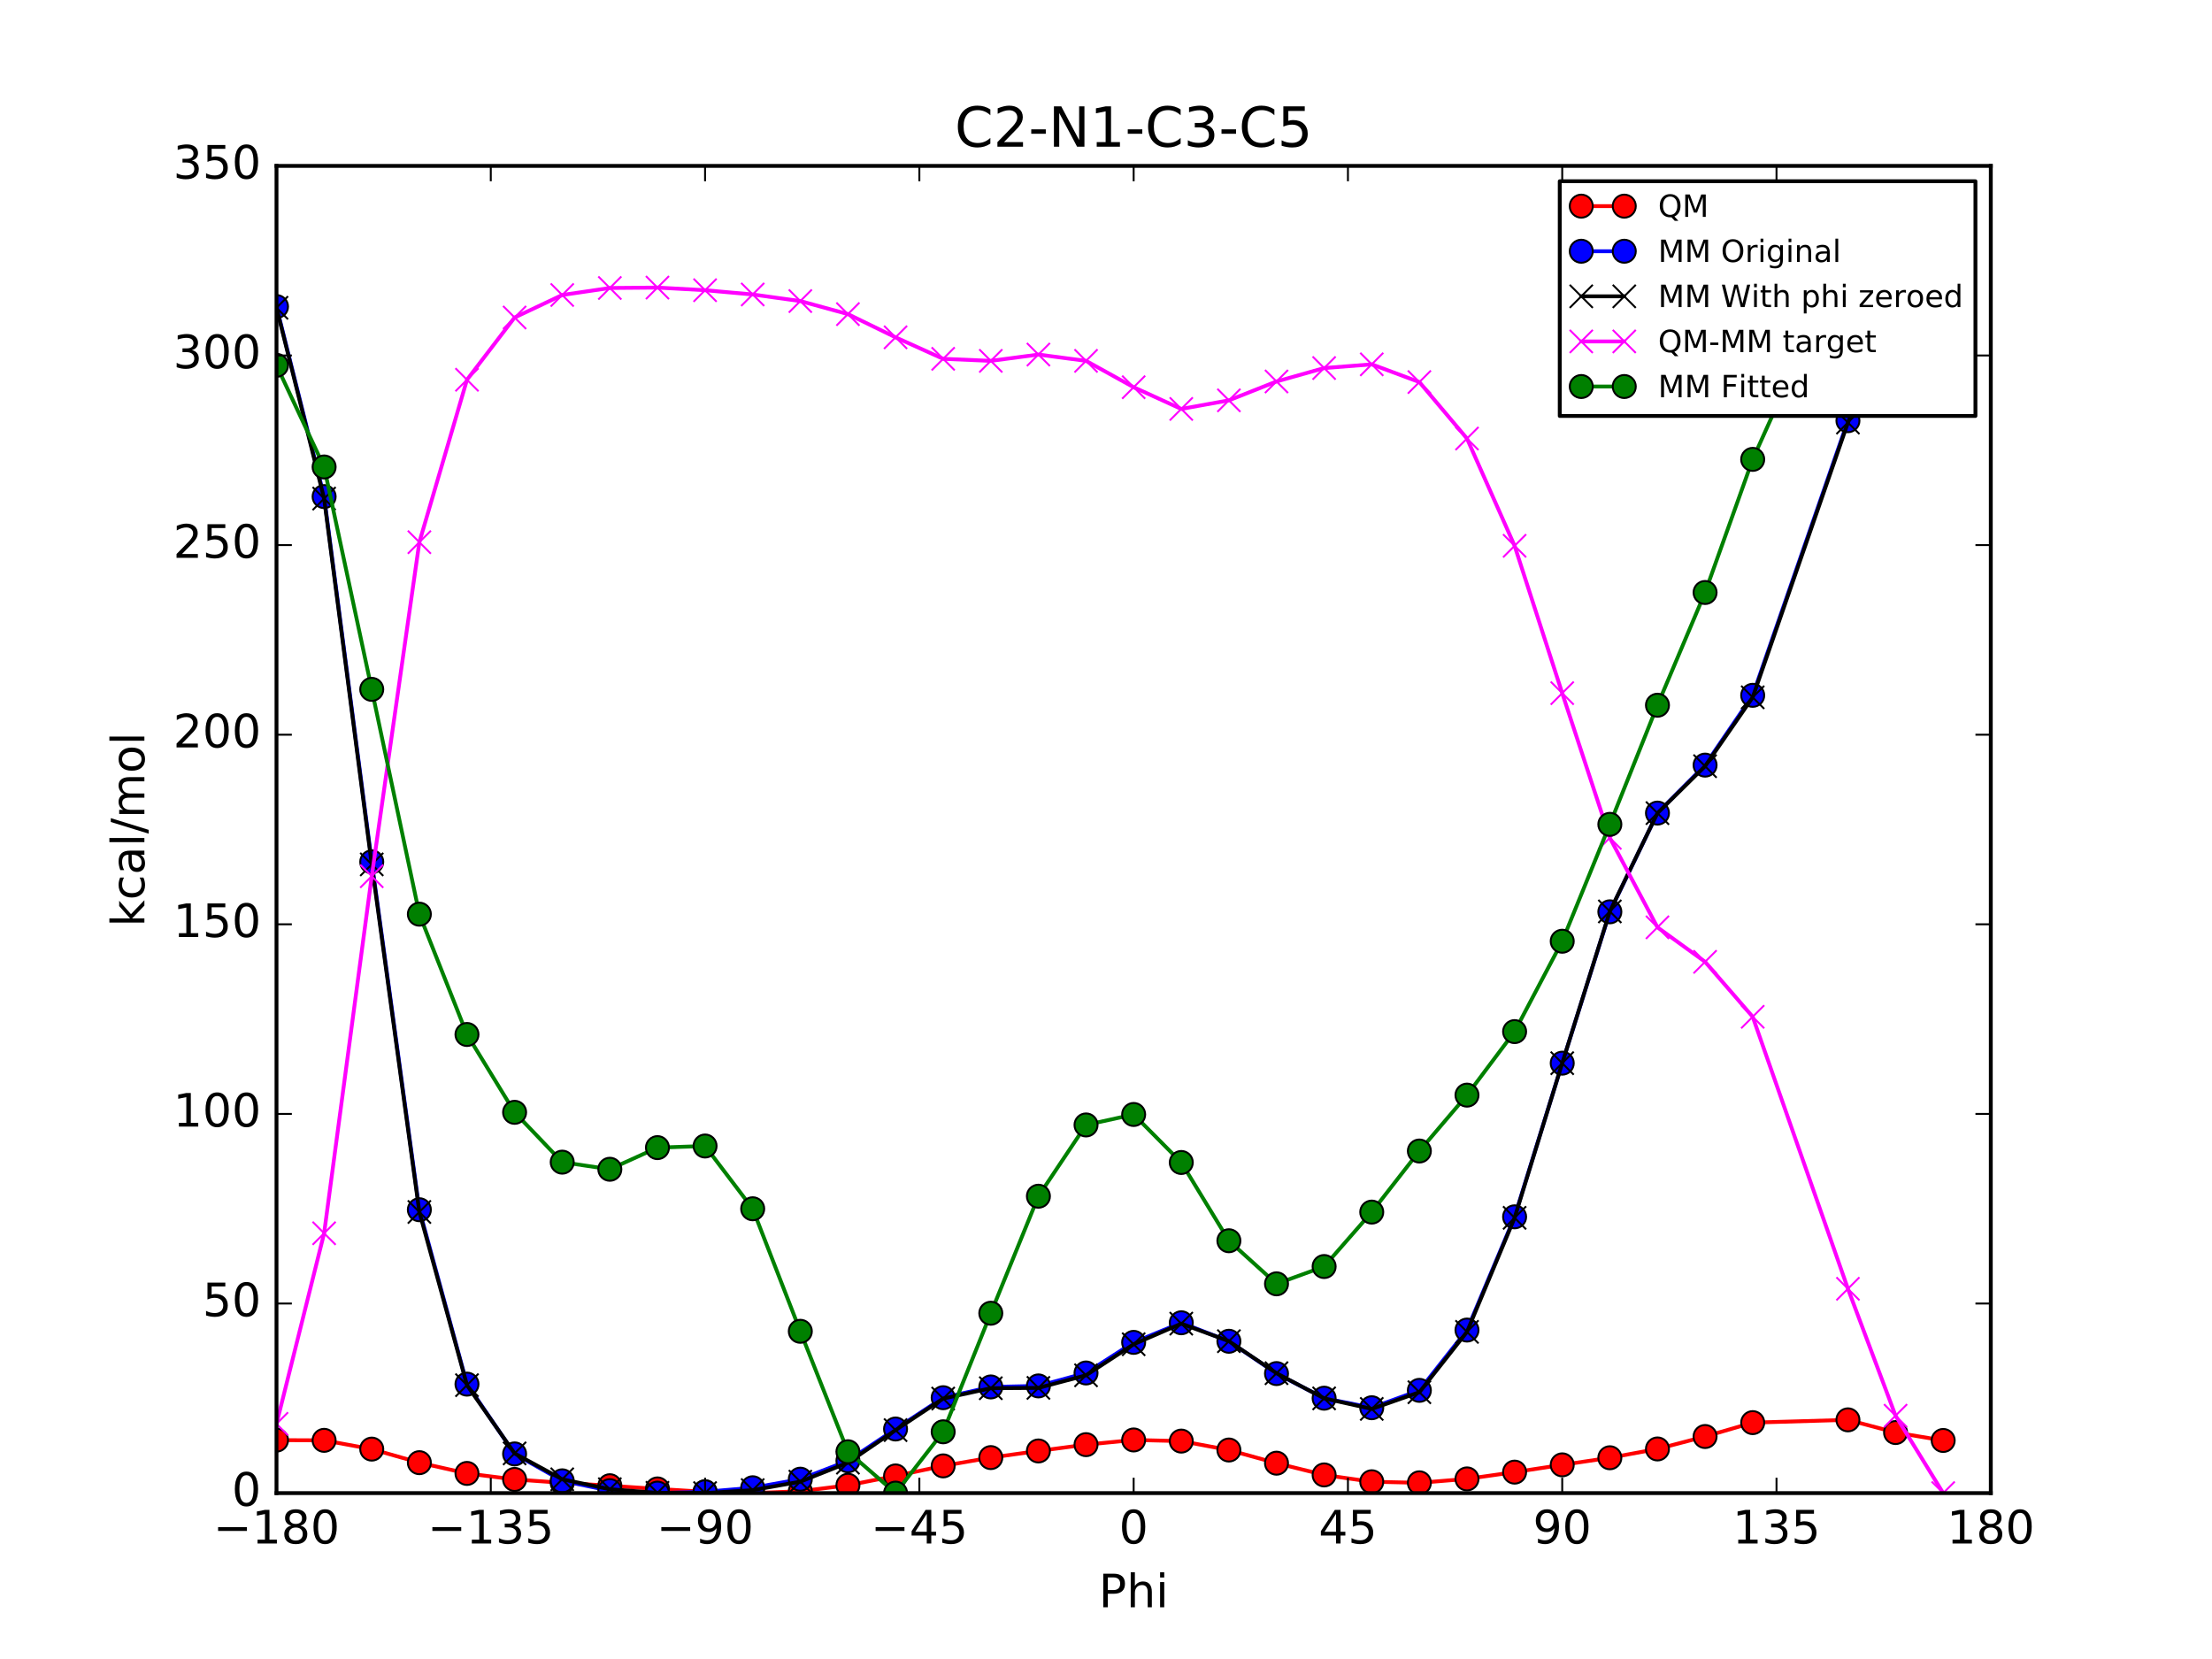 <?xml version="1.0" encoding="utf-8" standalone="no"?>
<!DOCTYPE svg PUBLIC "-//W3C//DTD SVG 1.1//EN"
  "http://www.w3.org/Graphics/SVG/1.1/DTD/svg11.dtd">
<!-- Created with matplotlib (http://matplotlib.org/) -->
<svg height="432pt" version="1.1" viewBox="0 0 576 432" width="576pt" xmlns="http://www.w3.org/2000/svg" xmlns:xlink="http://www.w3.org/1999/xlink">
 <defs>
  <style type="text/css">
*{stroke-linecap:butt;stroke-linejoin:round;stroke-miterlimit:100000;}
  </style>
 </defs>
 <g id="figure_1">
  <g id="patch_1">
   <path d="M 0 432 
L 576 432 
L 576 0 
L 0 0 
z
" style="fill:#ffffff;"/>
  </g>
  <g id="axes_1">
   <g id="patch_2">
    <path d="M 72 388.8 
L 518.4 388.8 
L 518.4 43.2 
L 72 43.2 
z
" style="fill:#ffffff;"/>
   </g>
   <g id="line2d_1">
    <path clip-path="url(#pe64b2ea533)" d="M 72 375.007 
L 84.4 375.064 
L 96.8 377.344 
L 109.2 380.876 
L 121.6 383.676 
L 134 385.238 
L 146.4 386.115 
L 158.8 386.879 
L 171.2 387.712 
L 183.6 388.465 
L 196 388.8 
L 208.4 388.316 
L 220.8 386.763 
L 233.2 384.332 
L 245.6 381.713 
L 258 379.553 
L 270.4 377.826 
L 282.8 376.184 
L 295.2 374.964 
L 307.6 375.257 
L 320 377.58 
L 332.4 381.009 
L 344.8 384.069 
L 357.2 385.847 
L 369.6 386.121 
L 382 385.104 
L 394.4 383.338 
L 406.8 381.446 
L 419.2 379.599 
L 431.6 377.305 
L 444 374.065 
L 456.4 370.448 
L 481.2 369.727 
L 493.6 373.032 
L 506 375.094 
" style="fill:none;stroke:#ff0000;stroke-linecap:square;"/>
    <defs>
     <path d="M 0 3 
C 0.796 3 1.559 2.684 2.121 2.121 
C 2.684 1.559 3 0.796 3 0 
C 3 -0.796 2.684 -1.559 2.121 -2.121 
C 1.559 -2.684 0.796 -3 0 -3 
C -0.796 -3 -1.559 -2.684 -2.121 -2.121 
C -2.684 -1.559 -3 -0.796 -3 0 
C -3 0.796 -2.684 1.559 -2.121 2.121 
C -1.559 2.684 -0.796 3 0 3 
z
" id="m15a161b0f2" style="stroke:#000000;stroke-width:0.5;"/>
    </defs>
    <g clip-path="url(#pe64b2ea533)">
     <use style="fill:#ff0000;stroke:#000000;stroke-width:0.5;" x="72" xlink:href="#m15a161b0f2" y="375.007"/>
     <use style="fill:#ff0000;stroke:#000000;stroke-width:0.5;" x="84.4" xlink:href="#m15a161b0f2" y="375.064"/>
     <use style="fill:#ff0000;stroke:#000000;stroke-width:0.5;" x="96.8" xlink:href="#m15a161b0f2" y="377.344"/>
     <use style="fill:#ff0000;stroke:#000000;stroke-width:0.5;" x="109.2" xlink:href="#m15a161b0f2" y="380.876"/>
     <use style="fill:#ff0000;stroke:#000000;stroke-width:0.5;" x="121.6" xlink:href="#m15a161b0f2" y="383.676"/>
     <use style="fill:#ff0000;stroke:#000000;stroke-width:0.5;" x="134" xlink:href="#m15a161b0f2" y="385.238"/>
     <use style="fill:#ff0000;stroke:#000000;stroke-width:0.5;" x="146.4" xlink:href="#m15a161b0f2" y="386.115"/>
     <use style="fill:#ff0000;stroke:#000000;stroke-width:0.5;" x="158.8" xlink:href="#m15a161b0f2" y="386.879"/>
     <use style="fill:#ff0000;stroke:#000000;stroke-width:0.5;" x="171.2" xlink:href="#m15a161b0f2" y="387.712"/>
     <use style="fill:#ff0000;stroke:#000000;stroke-width:0.5;" x="183.6" xlink:href="#m15a161b0f2" y="388.465"/>
     <use style="fill:#ff0000;stroke:#000000;stroke-width:0.5;" x="196" xlink:href="#m15a161b0f2" y="388.8"/>
     <use style="fill:#ff0000;stroke:#000000;stroke-width:0.5;" x="208.4" xlink:href="#m15a161b0f2" y="388.316"/>
     <use style="fill:#ff0000;stroke:#000000;stroke-width:0.5;" x="220.8" xlink:href="#m15a161b0f2" y="386.763"/>
     <use style="fill:#ff0000;stroke:#000000;stroke-width:0.5;" x="233.2" xlink:href="#m15a161b0f2" y="384.332"/>
     <use style="fill:#ff0000;stroke:#000000;stroke-width:0.5;" x="245.6" xlink:href="#m15a161b0f2" y="381.713"/>
     <use style="fill:#ff0000;stroke:#000000;stroke-width:0.5;" x="258" xlink:href="#m15a161b0f2" y="379.553"/>
     <use style="fill:#ff0000;stroke:#000000;stroke-width:0.5;" x="270.4" xlink:href="#m15a161b0f2" y="377.826"/>
     <use style="fill:#ff0000;stroke:#000000;stroke-width:0.5;" x="282.8" xlink:href="#m15a161b0f2" y="376.184"/>
     <use style="fill:#ff0000;stroke:#000000;stroke-width:0.5;" x="295.2" xlink:href="#m15a161b0f2" y="374.964"/>
     <use style="fill:#ff0000;stroke:#000000;stroke-width:0.5;" x="307.6" xlink:href="#m15a161b0f2" y="375.257"/>
     <use style="fill:#ff0000;stroke:#000000;stroke-width:0.5;" x="320" xlink:href="#m15a161b0f2" y="377.58"/>
     <use style="fill:#ff0000;stroke:#000000;stroke-width:0.5;" x="332.4" xlink:href="#m15a161b0f2" y="381.009"/>
     <use style="fill:#ff0000;stroke:#000000;stroke-width:0.5;" x="344.8" xlink:href="#m15a161b0f2" y="384.069"/>
     <use style="fill:#ff0000;stroke:#000000;stroke-width:0.5;" x="357.2" xlink:href="#m15a161b0f2" y="385.847"/>
     <use style="fill:#ff0000;stroke:#000000;stroke-width:0.5;" x="369.6" xlink:href="#m15a161b0f2" y="386.121"/>
     <use style="fill:#ff0000;stroke:#000000;stroke-width:0.5;" x="382" xlink:href="#m15a161b0f2" y="385.104"/>
     <use style="fill:#ff0000;stroke:#000000;stroke-width:0.5;" x="394.4" xlink:href="#m15a161b0f2" y="383.338"/>
     <use style="fill:#ff0000;stroke:#000000;stroke-width:0.5;" x="406.8" xlink:href="#m15a161b0f2" y="381.446"/>
     <use style="fill:#ff0000;stroke:#000000;stroke-width:0.5;" x="419.2" xlink:href="#m15a161b0f2" y="379.599"/>
     <use style="fill:#ff0000;stroke:#000000;stroke-width:0.5;" x="431.6" xlink:href="#m15a161b0f2" y="377.305"/>
     <use style="fill:#ff0000;stroke:#000000;stroke-width:0.5;" x="444" xlink:href="#m15a161b0f2" y="374.065"/>
     <use style="fill:#ff0000;stroke:#000000;stroke-width:0.5;" x="456.4" xlink:href="#m15a161b0f2" y="370.448"/>
     <use style="fill:#ff0000;stroke:#000000;stroke-width:0.5;" x="481.2" xlink:href="#m15a161b0f2" y="369.727"/>
     <use style="fill:#ff0000;stroke:#000000;stroke-width:0.5;" x="493.6" xlink:href="#m15a161b0f2" y="373.032"/>
     <use style="fill:#ff0000;stroke:#000000;stroke-width:0.5;" x="506" xlink:href="#m15a161b0f2" y="375.094"/>
    </g>
   </g>
   <g id="line2d_2">
    <path clip-path="url(#pe64b2ea533)" d="M 72 79.832 
L 84.4 129.311 
L 96.8 224.425 
L 109.2 315.011 
L 121.6 360.424 
L 134 378.596 
L 146.4 385.603 
L 158.8 388.165 
L 171.2 388.8 
L 183.6 388.465 
L 196 387.408 
L 208.4 385.172 
L 220.8 380.39 
L 233.2 372.111 
L 245.6 363.959 
L 258 361.158 
L 270.4 360.889 
L 282.8 357.521 
L 295.2 349.549 
L 307.6 344.446 
L 320 349.262 
L 332.4 357.676 
L 344.8 364.087 
L 357.2 366.573 
L 369.6 362.044 
L 382 346.346 
L 394.4 316.858 
L 406.8 276.847 
L 419.2 237.433 
L 431.6 211.724 
L 444 199.236 
L 456.4 181.061 
L 481.2 109.547 
L 493.6 79.984 
L 506 61.98 
" style="fill:none;stroke:#0000ff;stroke-linecap:square;"/>
    <defs>
     <path d="M 0 3 
C 0.796 3 1.559 2.684 2.121 2.121 
C 2.684 1.559 3 0.796 3 0 
C 3 -0.796 2.684 -1.559 2.121 -2.121 
C 1.559 -2.684 0.796 -3 0 -3 
C -0.796 -3 -1.559 -2.684 -2.121 -2.121 
C -2.684 -1.559 -3 -0.796 -3 0 
C -3 0.796 -2.684 1.559 -2.121 2.121 
C -1.559 2.684 -0.796 3 0 3 
z
" id="mf9bcce4f3d" style="stroke:#000000;stroke-width:0.5;"/>
    </defs>
    <g clip-path="url(#pe64b2ea533)">
     <use style="fill:#0000ff;stroke:#000000;stroke-width:0.5;" x="72" xlink:href="#mf9bcce4f3d" y="79.832"/>
     <use style="fill:#0000ff;stroke:#000000;stroke-width:0.5;" x="84.4" xlink:href="#mf9bcce4f3d" y="129.311"/>
     <use style="fill:#0000ff;stroke:#000000;stroke-width:0.5;" x="96.8" xlink:href="#mf9bcce4f3d" y="224.425"/>
     <use style="fill:#0000ff;stroke:#000000;stroke-width:0.5;" x="109.2" xlink:href="#mf9bcce4f3d" y="315.011"/>
     <use style="fill:#0000ff;stroke:#000000;stroke-width:0.5;" x="121.6" xlink:href="#mf9bcce4f3d" y="360.424"/>
     <use style="fill:#0000ff;stroke:#000000;stroke-width:0.5;" x="134" xlink:href="#mf9bcce4f3d" y="378.596"/>
     <use style="fill:#0000ff;stroke:#000000;stroke-width:0.5;" x="146.4" xlink:href="#mf9bcce4f3d" y="385.603"/>
     <use style="fill:#0000ff;stroke:#000000;stroke-width:0.5;" x="158.8" xlink:href="#mf9bcce4f3d" y="388.165"/>
     <use style="fill:#0000ff;stroke:#000000;stroke-width:0.5;" x="171.2" xlink:href="#mf9bcce4f3d" y="388.8"/>
     <use style="fill:#0000ff;stroke:#000000;stroke-width:0.5;" x="183.6" xlink:href="#mf9bcce4f3d" y="388.465"/>
     <use style="fill:#0000ff;stroke:#000000;stroke-width:0.5;" x="196" xlink:href="#mf9bcce4f3d" y="387.408"/>
     <use style="fill:#0000ff;stroke:#000000;stroke-width:0.5;" x="208.4" xlink:href="#mf9bcce4f3d" y="385.172"/>
     <use style="fill:#0000ff;stroke:#000000;stroke-width:0.5;" x="220.8" xlink:href="#mf9bcce4f3d" y="380.39"/>
     <use style="fill:#0000ff;stroke:#000000;stroke-width:0.5;" x="233.2" xlink:href="#mf9bcce4f3d" y="372.111"/>
     <use style="fill:#0000ff;stroke:#000000;stroke-width:0.5;" x="245.6" xlink:href="#mf9bcce4f3d" y="363.959"/>
     <use style="fill:#0000ff;stroke:#000000;stroke-width:0.5;" x="258" xlink:href="#mf9bcce4f3d" y="361.158"/>
     <use style="fill:#0000ff;stroke:#000000;stroke-width:0.5;" x="270.4" xlink:href="#mf9bcce4f3d" y="360.889"/>
     <use style="fill:#0000ff;stroke:#000000;stroke-width:0.5;" x="282.8" xlink:href="#mf9bcce4f3d" y="357.521"/>
     <use style="fill:#0000ff;stroke:#000000;stroke-width:0.5;" x="295.2" xlink:href="#mf9bcce4f3d" y="349.549"/>
     <use style="fill:#0000ff;stroke:#000000;stroke-width:0.5;" x="307.6" xlink:href="#mf9bcce4f3d" y="344.446"/>
     <use style="fill:#0000ff;stroke:#000000;stroke-width:0.5;" x="320" xlink:href="#mf9bcce4f3d" y="349.262"/>
     <use style="fill:#0000ff;stroke:#000000;stroke-width:0.5;" x="332.4" xlink:href="#mf9bcce4f3d" y="357.676"/>
     <use style="fill:#0000ff;stroke:#000000;stroke-width:0.5;" x="344.8" xlink:href="#mf9bcce4f3d" y="364.087"/>
     <use style="fill:#0000ff;stroke:#000000;stroke-width:0.5;" x="357.2" xlink:href="#mf9bcce4f3d" y="366.573"/>
     <use style="fill:#0000ff;stroke:#000000;stroke-width:0.5;" x="369.6" xlink:href="#mf9bcce4f3d" y="362.044"/>
     <use style="fill:#0000ff;stroke:#000000;stroke-width:0.5;" x="382" xlink:href="#mf9bcce4f3d" y="346.346"/>
     <use style="fill:#0000ff;stroke:#000000;stroke-width:0.5;" x="394.4" xlink:href="#mf9bcce4f3d" y="316.858"/>
     <use style="fill:#0000ff;stroke:#000000;stroke-width:0.5;" x="406.8" xlink:href="#mf9bcce4f3d" y="276.847"/>
     <use style="fill:#0000ff;stroke:#000000;stroke-width:0.5;" x="419.2" xlink:href="#mf9bcce4f3d" y="237.433"/>
     <use style="fill:#0000ff;stroke:#000000;stroke-width:0.5;" x="431.6" xlink:href="#mf9bcce4f3d" y="211.724"/>
     <use style="fill:#0000ff;stroke:#000000;stroke-width:0.5;" x="444" xlink:href="#mf9bcce4f3d" y="199.236"/>
     <use style="fill:#0000ff;stroke:#000000;stroke-width:0.5;" x="456.4" xlink:href="#mf9bcce4f3d" y="181.061"/>
     <use style="fill:#0000ff;stroke:#000000;stroke-width:0.5;" x="481.2" xlink:href="#mf9bcce4f3d" y="109.547"/>
     <use style="fill:#0000ff;stroke:#000000;stroke-width:0.5;" x="493.6" xlink:href="#mf9bcce4f3d" y="79.984"/>
     <use style="fill:#0000ff;stroke:#000000;stroke-width:0.5;" x="506" xlink:href="#mf9bcce4f3d" y="61.98"/>
    </g>
   </g>
   <g id="line2d_3">
    <path clip-path="url(#pe64b2ea533)" d="M 72 80.144 
L 84.4 129.829 
L 96.8 225.086 
L 109.2 315.595 
L 121.6 360.695 
L 134 378.463 
L 146.4 385.203 
L 158.8 387.792 
L 171.2 388.731 
L 183.6 388.8 
L 196 388.024 
L 208.4 385.821 
L 220.8 380.872 
L 233.2 372.396 
L 245.6 364.18 
L 258 361.49 
L 270.4 361.404 
L 282.8 358.122 
L 295.2 350.038 
L 307.6 344.673 
L 320 349.238 
L 332.4 357.576 
L 344.8 364.132 
L 357.2 366.877 
L 369.6 362.534 
L 382 346.817 
L 394.4 317.118 
L 406.8 276.855 
L 419.2 237.33 
L 431.6 211.734 
L 444 199.511 
L 456.4 181.582 
L 481.2 110.033 
L 493.6 80.289 
L 506 62.199 
" style="fill:none;stroke:#000000;stroke-linecap:square;"/>
    <defs>
     <path d="M -3 3 
L 3 -3 
M -3 -3 
L 3 3 
" id="m4f95cf89c9" style="stroke:#000000;stroke-width:0.5;"/>
    </defs>
    <g clip-path="url(#pe64b2ea533)">
     <use style="stroke:#000000;stroke-width:0.5;" x="72" xlink:href="#m4f95cf89c9" y="80.144"/>
     <use style="stroke:#000000;stroke-width:0.5;" x="84.4" xlink:href="#m4f95cf89c9" y="129.829"/>
     <use style="stroke:#000000;stroke-width:0.5;" x="96.8" xlink:href="#m4f95cf89c9" y="225.086"/>
     <use style="stroke:#000000;stroke-width:0.5;" x="109.2" xlink:href="#m4f95cf89c9" y="315.595"/>
     <use style="stroke:#000000;stroke-width:0.5;" x="121.6" xlink:href="#m4f95cf89c9" y="360.695"/>
     <use style="stroke:#000000;stroke-width:0.5;" x="134" xlink:href="#m4f95cf89c9" y="378.463"/>
     <use style="stroke:#000000;stroke-width:0.5;" x="146.4" xlink:href="#m4f95cf89c9" y="385.203"/>
     <use style="stroke:#000000;stroke-width:0.5;" x="158.8" xlink:href="#m4f95cf89c9" y="387.792"/>
     <use style="stroke:#000000;stroke-width:0.5;" x="171.2" xlink:href="#m4f95cf89c9" y="388.731"/>
     <use style="stroke:#000000;stroke-width:0.5;" x="183.6" xlink:href="#m4f95cf89c9" y="388.8"/>
     <use style="stroke:#000000;stroke-width:0.5;" x="196" xlink:href="#m4f95cf89c9" y="388.024"/>
     <use style="stroke:#000000;stroke-width:0.5;" x="208.4" xlink:href="#m4f95cf89c9" y="385.821"/>
     <use style="stroke:#000000;stroke-width:0.5;" x="220.8" xlink:href="#m4f95cf89c9" y="380.872"/>
     <use style="stroke:#000000;stroke-width:0.5;" x="233.2" xlink:href="#m4f95cf89c9" y="372.396"/>
     <use style="stroke:#000000;stroke-width:0.5;" x="245.6" xlink:href="#m4f95cf89c9" y="364.18"/>
     <use style="stroke:#000000;stroke-width:0.5;" x="258" xlink:href="#m4f95cf89c9" y="361.49"/>
     <use style="stroke:#000000;stroke-width:0.5;" x="270.4" xlink:href="#m4f95cf89c9" y="361.404"/>
     <use style="stroke:#000000;stroke-width:0.5;" x="282.8" xlink:href="#m4f95cf89c9" y="358.122"/>
     <use style="stroke:#000000;stroke-width:0.5;" x="295.2" xlink:href="#m4f95cf89c9" y="350.038"/>
     <use style="stroke:#000000;stroke-width:0.5;" x="307.6" xlink:href="#m4f95cf89c9" y="344.673"/>
     <use style="stroke:#000000;stroke-width:0.5;" x="320" xlink:href="#m4f95cf89c9" y="349.238"/>
     <use style="stroke:#000000;stroke-width:0.5;" x="332.4" xlink:href="#m4f95cf89c9" y="357.576"/>
     <use style="stroke:#000000;stroke-width:0.5;" x="344.8" xlink:href="#m4f95cf89c9" y="364.132"/>
     <use style="stroke:#000000;stroke-width:0.5;" x="357.2" xlink:href="#m4f95cf89c9" y="366.877"/>
     <use style="stroke:#000000;stroke-width:0.5;" x="369.6" xlink:href="#m4f95cf89c9" y="362.534"/>
     <use style="stroke:#000000;stroke-width:0.5;" x="382" xlink:href="#m4f95cf89c9" y="346.817"/>
     <use style="stroke:#000000;stroke-width:0.5;" x="394.4" xlink:href="#m4f95cf89c9" y="317.118"/>
     <use style="stroke:#000000;stroke-width:0.5;" x="406.8" xlink:href="#m4f95cf89c9" y="276.855"/>
     <use style="stroke:#000000;stroke-width:0.5;" x="419.2" xlink:href="#m4f95cf89c9" y="237.33"/>
     <use style="stroke:#000000;stroke-width:0.5;" x="431.6" xlink:href="#m4f95cf89c9" y="211.734"/>
     <use style="stroke:#000000;stroke-width:0.5;" x="444" xlink:href="#m4f95cf89c9" y="199.511"/>
     <use style="stroke:#000000;stroke-width:0.5;" x="456.4" xlink:href="#m4f95cf89c9" y="181.582"/>
     <use style="stroke:#000000;stroke-width:0.5;" x="481.2" xlink:href="#m4f95cf89c9" y="110.033"/>
     <use style="stroke:#000000;stroke-width:0.5;" x="493.6" xlink:href="#m4f95cf89c9" y="80.289"/>
     <use style="stroke:#000000;stroke-width:0.5;" x="506" xlink:href="#m4f95cf89c9" y="62.199"/>
    </g>
   </g>
   <g id="line2d_4">
    <path clip-path="url(#pe64b2ea533)" d="M 72 370.767 
L 84.4 321.14 
L 96.8 228.163 
L 109.2 141.185 
L 121.6 98.886 
L 134 82.679 
L 146.4 76.817 
L 158.8 74.991 
L 171.2 74.885 
L 183.6 75.57 
L 196 76.681 
L 208.4 78.399 
L 220.8 81.796 
L 233.2 87.841 
L 245.6 93.437 
L 258 93.967 
L 270.4 92.327 
L 282.8 93.967 
L 295.2 100.83 
L 307.6 106.488 
L 320 104.247 
L 332.4 99.337 
L 344.8 95.841 
L 357.2 94.875 
L 369.6 99.491 
L 382 114.192 
L 394.4 142.124 
L 406.8 180.495 
L 419.2 218.173 
L 431.6 241.476 
L 444 250.459 
L 456.4 264.77 
L 481.2 335.599 
L 493.6 368.648 
L 506 388.8 
" style="fill:none;stroke:#ff00ff;stroke-linecap:square;"/>
    <defs>
     <path d="M -3 3 
L 3 -3 
M -3 -3 
L 3 3 
" id="m31c9d18f8e" style="stroke:#ff00ff;stroke-width:0.5;"/>
    </defs>
    <g clip-path="url(#pe64b2ea533)">
     <use style="fill:#ff00ff;stroke:#ff00ff;stroke-width:0.5;" x="72" xlink:href="#m31c9d18f8e" y="370.767"/>
     <use style="fill:#ff00ff;stroke:#ff00ff;stroke-width:0.5;" x="84.4" xlink:href="#m31c9d18f8e" y="321.14"/>
     <use style="fill:#ff00ff;stroke:#ff00ff;stroke-width:0.5;" x="96.8" xlink:href="#m31c9d18f8e" y="228.163"/>
     <use style="fill:#ff00ff;stroke:#ff00ff;stroke-width:0.5;" x="109.2" xlink:href="#m31c9d18f8e" y="141.185"/>
     <use style="fill:#ff00ff;stroke:#ff00ff;stroke-width:0.5;" x="121.6" xlink:href="#m31c9d18f8e" y="98.886"/>
     <use style="fill:#ff00ff;stroke:#ff00ff;stroke-width:0.5;" x="134" xlink:href="#m31c9d18f8e" y="82.679"/>
     <use style="fill:#ff00ff;stroke:#ff00ff;stroke-width:0.5;" x="146.4" xlink:href="#m31c9d18f8e" y="76.817"/>
     <use style="fill:#ff00ff;stroke:#ff00ff;stroke-width:0.5;" x="158.8" xlink:href="#m31c9d18f8e" y="74.991"/>
     <use style="fill:#ff00ff;stroke:#ff00ff;stroke-width:0.5;" x="171.2" xlink:href="#m31c9d18f8e" y="74.885"/>
     <use style="fill:#ff00ff;stroke:#ff00ff;stroke-width:0.5;" x="183.6" xlink:href="#m31c9d18f8e" y="75.57"/>
     <use style="fill:#ff00ff;stroke:#ff00ff;stroke-width:0.5;" x="196" xlink:href="#m31c9d18f8e" y="76.681"/>
     <use style="fill:#ff00ff;stroke:#ff00ff;stroke-width:0.5;" x="208.4" xlink:href="#m31c9d18f8e" y="78.399"/>
     <use style="fill:#ff00ff;stroke:#ff00ff;stroke-width:0.5;" x="220.8" xlink:href="#m31c9d18f8e" y="81.796"/>
     <use style="fill:#ff00ff;stroke:#ff00ff;stroke-width:0.5;" x="233.2" xlink:href="#m31c9d18f8e" y="87.841"/>
     <use style="fill:#ff00ff;stroke:#ff00ff;stroke-width:0.5;" x="245.6" xlink:href="#m31c9d18f8e" y="93.437"/>
     <use style="fill:#ff00ff;stroke:#ff00ff;stroke-width:0.5;" x="258" xlink:href="#m31c9d18f8e" y="93.967"/>
     <use style="fill:#ff00ff;stroke:#ff00ff;stroke-width:0.5;" x="270.4" xlink:href="#m31c9d18f8e" y="92.327"/>
     <use style="fill:#ff00ff;stroke:#ff00ff;stroke-width:0.5;" x="282.8" xlink:href="#m31c9d18f8e" y="93.967"/>
     <use style="fill:#ff00ff;stroke:#ff00ff;stroke-width:0.5;" x="295.2" xlink:href="#m31c9d18f8e" y="100.83"/>
     <use style="fill:#ff00ff;stroke:#ff00ff;stroke-width:0.5;" x="307.6" xlink:href="#m31c9d18f8e" y="106.488"/>
     <use style="fill:#ff00ff;stroke:#ff00ff;stroke-width:0.5;" x="320" xlink:href="#m31c9d18f8e" y="104.247"/>
     <use style="fill:#ff00ff;stroke:#ff00ff;stroke-width:0.5;" x="332.4" xlink:href="#m31c9d18f8e" y="99.337"/>
     <use style="fill:#ff00ff;stroke:#ff00ff;stroke-width:0.5;" x="344.8" xlink:href="#m31c9d18f8e" y="95.841"/>
     <use style="fill:#ff00ff;stroke:#ff00ff;stroke-width:0.5;" x="357.2" xlink:href="#m31c9d18f8e" y="94.875"/>
     <use style="fill:#ff00ff;stroke:#ff00ff;stroke-width:0.5;" x="369.6" xlink:href="#m31c9d18f8e" y="99.491"/>
     <use style="fill:#ff00ff;stroke:#ff00ff;stroke-width:0.5;" x="382" xlink:href="#m31c9d18f8e" y="114.192"/>
     <use style="fill:#ff00ff;stroke:#ff00ff;stroke-width:0.5;" x="394.4" xlink:href="#m31c9d18f8e" y="142.124"/>
     <use style="fill:#ff00ff;stroke:#ff00ff;stroke-width:0.5;" x="406.8" xlink:href="#m31c9d18f8e" y="180.495"/>
     <use style="fill:#ff00ff;stroke:#ff00ff;stroke-width:0.5;" x="419.2" xlink:href="#m31c9d18f8e" y="218.173"/>
     <use style="fill:#ff00ff;stroke:#ff00ff;stroke-width:0.5;" x="431.6" xlink:href="#m31c9d18f8e" y="241.476"/>
     <use style="fill:#ff00ff;stroke:#ff00ff;stroke-width:0.5;" x="444" xlink:href="#m31c9d18f8e" y="250.459"/>
     <use style="fill:#ff00ff;stroke:#ff00ff;stroke-width:0.5;" x="456.4" xlink:href="#m31c9d18f8e" y="264.77"/>
     <use style="fill:#ff00ff;stroke:#ff00ff;stroke-width:0.5;" x="481.2" xlink:href="#m31c9d18f8e" y="335.599"/>
     <use style="fill:#ff00ff;stroke:#ff00ff;stroke-width:0.5;" x="493.6" xlink:href="#m31c9d18f8e" y="368.648"/>
     <use style="fill:#ff00ff;stroke:#ff00ff;stroke-width:0.5;" x="506" xlink:href="#m31c9d18f8e" y="388.8"/>
    </g>
   </g>
   <g id="line2d_5">
    <path clip-path="url(#pe64b2ea533)" d="M 72 95.126 
L 84.4 121.598 
L 96.8 179.507 
L 109.2 238.049 
L 121.6 269.375 
L 134 289.645 
L 146.4 302.622 
L 158.8 304.475 
L 171.2 298.837 
L 183.6 298.419 
L 196 314.76 
L 208.4 346.667 
L 220.8 378.031 
L 233.2 388.8 
L 245.6 372.837 
L 258 341.962 
L 270.4 311.491 
L 282.8 292.935 
L 295.2 290.207 
L 307.6 302.708 
L 320 323.087 
L 332.4 334.306 
L 344.8 329.801 
L 357.2 315.625 
L 369.6 299.722 
L 382 285.17 
L 394.4 268.628 
L 406.8 245.092 
L 419.2 214.658 
L 431.6 183.639 
L 444 154.284 
L 456.4 119.619 
L 481.2 64.538 
L 493.6 66.215 
L 506 73.967 
" style="fill:none;stroke:#008000;stroke-linecap:square;"/>
    <defs>
     <path d="M 0 3 
C 0.796 3 1.559 2.684 2.121 2.121 
C 2.684 1.559 3 0.796 3 0 
C 3 -0.796 2.684 -1.559 2.121 -2.121 
C 1.559 -2.684 0.796 -3 0 -3 
C -0.796 -3 -1.559 -2.684 -2.121 -2.121 
C -2.684 -1.559 -3 -0.796 -3 0 
C -3 0.796 -2.684 1.559 -2.121 2.121 
C -1.559 2.684 -0.796 3 0 3 
z
" id="mf09ec3cd33" style="stroke:#000000;stroke-width:0.5;"/>
    </defs>
    <g clip-path="url(#pe64b2ea533)">
     <use style="fill:#008000;stroke:#000000;stroke-width:0.5;" x="72" xlink:href="#mf09ec3cd33" y="95.126"/>
     <use style="fill:#008000;stroke:#000000;stroke-width:0.5;" x="84.4" xlink:href="#mf09ec3cd33" y="121.598"/>
     <use style="fill:#008000;stroke:#000000;stroke-width:0.5;" x="96.8" xlink:href="#mf09ec3cd33" y="179.507"/>
     <use style="fill:#008000;stroke:#000000;stroke-width:0.5;" x="109.2" xlink:href="#mf09ec3cd33" y="238.049"/>
     <use style="fill:#008000;stroke:#000000;stroke-width:0.5;" x="121.6" xlink:href="#mf09ec3cd33" y="269.375"/>
     <use style="fill:#008000;stroke:#000000;stroke-width:0.5;" x="134" xlink:href="#mf09ec3cd33" y="289.645"/>
     <use style="fill:#008000;stroke:#000000;stroke-width:0.5;" x="146.4" xlink:href="#mf09ec3cd33" y="302.622"/>
     <use style="fill:#008000;stroke:#000000;stroke-width:0.5;" x="158.8" xlink:href="#mf09ec3cd33" y="304.475"/>
     <use style="fill:#008000;stroke:#000000;stroke-width:0.5;" x="171.2" xlink:href="#mf09ec3cd33" y="298.837"/>
     <use style="fill:#008000;stroke:#000000;stroke-width:0.5;" x="183.6" xlink:href="#mf09ec3cd33" y="298.419"/>
     <use style="fill:#008000;stroke:#000000;stroke-width:0.5;" x="196" xlink:href="#mf09ec3cd33" y="314.76"/>
     <use style="fill:#008000;stroke:#000000;stroke-width:0.5;" x="208.4" xlink:href="#mf09ec3cd33" y="346.667"/>
     <use style="fill:#008000;stroke:#000000;stroke-width:0.5;" x="220.8" xlink:href="#mf09ec3cd33" y="378.031"/>
     <use style="fill:#008000;stroke:#000000;stroke-width:0.5;" x="233.2" xlink:href="#mf09ec3cd33" y="388.8"/>
     <use style="fill:#008000;stroke:#000000;stroke-width:0.5;" x="245.6" xlink:href="#mf09ec3cd33" y="372.837"/>
     <use style="fill:#008000;stroke:#000000;stroke-width:0.5;" x="258" xlink:href="#mf09ec3cd33" y="341.962"/>
     <use style="fill:#008000;stroke:#000000;stroke-width:0.5;" x="270.4" xlink:href="#mf09ec3cd33" y="311.491"/>
     <use style="fill:#008000;stroke:#000000;stroke-width:0.5;" x="282.8" xlink:href="#mf09ec3cd33" y="292.935"/>
     <use style="fill:#008000;stroke:#000000;stroke-width:0.5;" x="295.2" xlink:href="#mf09ec3cd33" y="290.207"/>
     <use style="fill:#008000;stroke:#000000;stroke-width:0.5;" x="307.6" xlink:href="#mf09ec3cd33" y="302.708"/>
     <use style="fill:#008000;stroke:#000000;stroke-width:0.5;" x="320" xlink:href="#mf09ec3cd33" y="323.087"/>
     <use style="fill:#008000;stroke:#000000;stroke-width:0.5;" x="332.4" xlink:href="#mf09ec3cd33" y="334.306"/>
     <use style="fill:#008000;stroke:#000000;stroke-width:0.5;" x="344.8" xlink:href="#mf09ec3cd33" y="329.801"/>
     <use style="fill:#008000;stroke:#000000;stroke-width:0.5;" x="357.2" xlink:href="#mf09ec3cd33" y="315.625"/>
     <use style="fill:#008000;stroke:#000000;stroke-width:0.5;" x="369.6" xlink:href="#mf09ec3cd33" y="299.722"/>
     <use style="fill:#008000;stroke:#000000;stroke-width:0.5;" x="382" xlink:href="#mf09ec3cd33" y="285.17"/>
     <use style="fill:#008000;stroke:#000000;stroke-width:0.5;" x="394.4" xlink:href="#mf09ec3cd33" y="268.628"/>
     <use style="fill:#008000;stroke:#000000;stroke-width:0.5;" x="406.8" xlink:href="#mf09ec3cd33" y="245.092"/>
     <use style="fill:#008000;stroke:#000000;stroke-width:0.5;" x="419.2" xlink:href="#mf09ec3cd33" y="214.658"/>
     <use style="fill:#008000;stroke:#000000;stroke-width:0.5;" x="431.6" xlink:href="#mf09ec3cd33" y="183.639"/>
     <use style="fill:#008000;stroke:#000000;stroke-width:0.5;" x="444" xlink:href="#mf09ec3cd33" y="154.284"/>
     <use style="fill:#008000;stroke:#000000;stroke-width:0.5;" x="456.4" xlink:href="#mf09ec3cd33" y="119.619"/>
     <use style="fill:#008000;stroke:#000000;stroke-width:0.5;" x="481.2" xlink:href="#mf09ec3cd33" y="64.538"/>
     <use style="fill:#008000;stroke:#000000;stroke-width:0.5;" x="493.6" xlink:href="#mf09ec3cd33" y="66.215"/>
     <use style="fill:#008000;stroke:#000000;stroke-width:0.5;" x="506" xlink:href="#mf09ec3cd33" y="73.967"/>
    </g>
   </g>
   <g id="patch_3">
    <path d="M 72 388.8 
L 518.4 388.8 
" style="fill:none;stroke:#000000;stroke-linecap:square;stroke-linejoin:miter;"/>
   </g>
   <g id="patch_4">
    <path d="M 72 388.8 
L 72 43.2 
" style="fill:none;stroke:#000000;stroke-linecap:square;stroke-linejoin:miter;"/>
   </g>
   <g id="patch_5">
    <path d="M 518.4 388.8 
L 518.4 43.2 
" style="fill:none;stroke:#000000;stroke-linecap:square;stroke-linejoin:miter;"/>
   </g>
   <g id="patch_6">
    <path d="M 72 43.2 
L 518.4 43.2 
" style="fill:none;stroke:#000000;stroke-linecap:square;stroke-linejoin:miter;"/>
   </g>
   <g id="matplotlib.axis_1">
    <g id="xtick_1">
     <g id="line2d_6">
      <defs>
       <path d="M 0 0 
L 0 -4 
" id="m950d875ba1" style="stroke:#000000;stroke-width:0.5;"/>
      </defs>
      <g>
       <use style="stroke:#000000;stroke-width:0.5;" x="72.0" xlink:href="#m950d875ba1" y="388.8"/>
      </g>
     </g>
     <g id="line2d_7">
      <defs>
       <path d="M 0 0 
L 0 4 
" id="m715f97a45c" style="stroke:#000000;stroke-width:0.5;"/>
      </defs>
      <g>
       <use style="stroke:#000000;stroke-width:0.5;" x="72.0" xlink:href="#m715f97a45c" y="43.2"/>
      </g>
     </g>
     <g id="text_1">
      <!-- −180 -->
      <defs>
       <path d="M 12.406 8.297 
L 28.516 8.297 
L 28.516 63.922 
L 10.984 60.406 
L 10.984 69.391 
L 28.422 72.906 
L 38.281 72.906 
L 38.281 8.297 
L 54.391 8.297 
L 54.391 0 
L 12.406 0 
z
" id="BitstreamVeraSans-Roman-31"/>
       <path d="M 31.781 34.625 
Q 24.75 34.625 20.719 30.859 
Q 16.703 27.094 16.703 20.516 
Q 16.703 13.922 20.719 10.156 
Q 24.75 6.391 31.781 6.391 
Q 38.812 6.391 42.859 10.172 
Q 46.922 13.969 46.922 20.516 
Q 46.922 27.094 42.891 30.859 
Q 38.875 34.625 31.781 34.625 
M 21.922 38.812 
Q 15.578 40.375 12.031 44.719 
Q 8.5 49.078 8.5 55.328 
Q 8.5 64.062 14.719 69.141 
Q 20.953 74.219 31.781 74.219 
Q 42.672 74.219 48.875 69.141 
Q 55.078 64.062 55.078 55.328 
Q 55.078 49.078 51.531 44.719 
Q 48 40.375 41.703 38.812 
Q 48.828 37.156 52.797 32.312 
Q 56.781 27.484 56.781 20.516 
Q 56.781 9.906 50.312 4.234 
Q 43.844 -1.422 31.781 -1.422 
Q 19.734 -1.422 13.25 4.234 
Q 6.781 9.906 6.781 20.516 
Q 6.781 27.484 10.781 32.312 
Q 14.797 37.156 21.922 38.812 
M 18.312 54.391 
Q 18.312 48.734 21.844 45.562 
Q 25.391 42.391 31.781 42.391 
Q 38.141 42.391 41.719 45.562 
Q 45.312 48.734 45.312 54.391 
Q 45.312 60.062 41.719 63.234 
Q 38.141 66.406 31.781 66.406 
Q 25.391 66.406 21.844 63.234 
Q 18.312 60.062 18.312 54.391 
" id="BitstreamVeraSans-Roman-38"/>
       <path d="M 31.781 66.406 
Q 24.172 66.406 20.328 58.906 
Q 16.5 51.422 16.5 36.375 
Q 16.5 21.391 20.328 13.891 
Q 24.172 6.391 31.781 6.391 
Q 39.453 6.391 43.281 13.891 
Q 47.125 21.391 47.125 36.375 
Q 47.125 51.422 43.281 58.906 
Q 39.453 66.406 31.781 66.406 
M 31.781 74.219 
Q 44.047 74.219 50.516 64.516 
Q 56.984 54.828 56.984 36.375 
Q 56.984 17.969 50.516 8.266 
Q 44.047 -1.422 31.781 -1.422 
Q 19.531 -1.422 13.062 8.266 
Q 6.594 17.969 6.594 36.375 
Q 6.594 54.828 13.062 64.516 
Q 19.531 74.219 31.781 74.219 
" id="BitstreamVeraSans-Roman-30"/>
       <path d="M 10.594 35.5 
L 73.188 35.5 
L 73.188 27.203 
L 10.594 27.203 
z
" id="BitstreamVeraSans-Roman-2212"/>
      </defs>
      <g transform="translate(55.52 401.918)scale(0.12 -0.12)">
       <use xlink:href="#BitstreamVeraSans-Roman-2212"/>
       <use x="83.789" xlink:href="#BitstreamVeraSans-Roman-31"/>
       <use x="147.412" xlink:href="#BitstreamVeraSans-Roman-38"/>
       <use x="211.035" xlink:href="#BitstreamVeraSans-Roman-30"/>
      </g>
     </g>
    </g>
    <g id="xtick_2">
     <g id="line2d_8">
      <g>
       <use style="stroke:#000000;stroke-width:0.5;" x="127.8" xlink:href="#m950d875ba1" y="388.8"/>
      </g>
     </g>
     <g id="line2d_9">
      <g>
       <use style="stroke:#000000;stroke-width:0.5;" x="127.8" xlink:href="#m715f97a45c" y="43.2"/>
      </g>
     </g>
     <g id="text_2">
      <!-- −135 -->
      <defs>
       <path d="M 10.797 72.906 
L 49.516 72.906 
L 49.516 64.594 
L 19.828 64.594 
L 19.828 46.734 
Q 21.969 47.469 24.109 47.828 
Q 26.266 48.188 28.422 48.188 
Q 40.625 48.188 47.75 41.5 
Q 54.891 34.812 54.891 23.391 
Q 54.891 11.625 47.562 5.094 
Q 40.234 -1.422 26.906 -1.422 
Q 22.312 -1.422 17.547 -0.641 
Q 12.797 0.141 7.719 1.703 
L 7.719 11.625 
Q 12.109 9.234 16.797 8.062 
Q 21.484 6.891 26.703 6.891 
Q 35.156 6.891 40.078 11.328 
Q 45.016 15.766 45.016 23.391 
Q 45.016 31 40.078 35.438 
Q 35.156 39.891 26.703 39.891 
Q 22.75 39.891 18.812 39.016 
Q 14.891 38.141 10.797 36.281 
z
" id="BitstreamVeraSans-Roman-35"/>
       <path d="M 40.578 39.312 
Q 47.656 37.797 51.625 33 
Q 55.609 28.219 55.609 21.188 
Q 55.609 10.406 48.188 4.484 
Q 40.766 -1.422 27.094 -1.422 
Q 22.516 -1.422 17.656 -0.516 
Q 12.797 0.391 7.625 2.203 
L 7.625 11.719 
Q 11.719 9.328 16.594 8.109 
Q 21.484 6.891 26.812 6.891 
Q 36.078 6.891 40.938 10.547 
Q 45.797 14.203 45.797 21.188 
Q 45.797 27.641 41.281 31.266 
Q 36.766 34.906 28.719 34.906 
L 20.219 34.906 
L 20.219 43.016 
L 29.109 43.016 
Q 36.375 43.016 40.234 45.922 
Q 44.094 48.828 44.094 54.297 
Q 44.094 59.906 40.109 62.906 
Q 36.141 65.922 28.719 65.922 
Q 24.656 65.922 20.016 65.031 
Q 15.375 64.156 9.812 62.312 
L 9.812 71.094 
Q 15.438 72.656 20.344 73.438 
Q 25.25 74.219 29.594 74.219 
Q 40.828 74.219 47.359 69.109 
Q 53.906 64.016 53.906 55.328 
Q 53.906 49.266 50.438 45.094 
Q 46.969 40.922 40.578 39.312 
" id="BitstreamVeraSans-Roman-33"/>
      </defs>
      <g transform="translate(111.32 401.918)scale(0.12 -0.12)">
       <use xlink:href="#BitstreamVeraSans-Roman-2212"/>
       <use x="83.789" xlink:href="#BitstreamVeraSans-Roman-31"/>
       <use x="147.412" xlink:href="#BitstreamVeraSans-Roman-33"/>
       <use x="211.035" xlink:href="#BitstreamVeraSans-Roman-35"/>
      </g>
     </g>
    </g>
    <g id="xtick_3">
     <g id="line2d_10">
      <g>
       <use style="stroke:#000000;stroke-width:0.5;" x="183.6" xlink:href="#m950d875ba1" y="388.8"/>
      </g>
     </g>
     <g id="line2d_11">
      <g>
       <use style="stroke:#000000;stroke-width:0.5;" x="183.6" xlink:href="#m715f97a45c" y="43.2"/>
      </g>
     </g>
     <g id="text_3">
      <!-- −90 -->
      <defs>
       <path d="M 10.984 1.516 
L 10.984 10.5 
Q 14.703 8.734 18.5 7.812 
Q 22.312 6.891 25.984 6.891 
Q 35.75 6.891 40.891 13.453 
Q 46.047 20.016 46.781 33.406 
Q 43.953 29.203 39.594 26.953 
Q 35.25 24.703 29.984 24.703 
Q 19.047 24.703 12.672 31.312 
Q 6.297 37.938 6.297 49.422 
Q 6.297 60.641 12.938 67.422 
Q 19.578 74.219 30.609 74.219 
Q 43.266 74.219 49.922 64.516 
Q 56.594 54.828 56.594 36.375 
Q 56.594 19.141 48.406 8.859 
Q 40.234 -1.422 26.422 -1.422 
Q 22.703 -1.422 18.891 -0.688 
Q 15.094 0.047 10.984 1.516 
M 30.609 32.422 
Q 37.25 32.422 41.125 36.953 
Q 45.016 41.5 45.016 49.422 
Q 45.016 57.281 41.125 61.844 
Q 37.25 66.406 30.609 66.406 
Q 23.969 66.406 20.094 61.844 
Q 16.219 57.281 16.219 49.422 
Q 16.219 41.5 20.094 36.953 
Q 23.969 32.422 30.609 32.422 
" id="BitstreamVeraSans-Roman-39"/>
      </defs>
      <g transform="translate(170.937 401.918)scale(0.12 -0.12)">
       <use xlink:href="#BitstreamVeraSans-Roman-2212"/>
       <use x="83.789" xlink:href="#BitstreamVeraSans-Roman-39"/>
       <use x="147.412" xlink:href="#BitstreamVeraSans-Roman-30"/>
      </g>
     </g>
    </g>
    <g id="xtick_4">
     <g id="line2d_12">
      <g>
       <use style="stroke:#000000;stroke-width:0.5;" x="239.4" xlink:href="#m950d875ba1" y="388.8"/>
      </g>
     </g>
     <g id="line2d_13">
      <g>
       <use style="stroke:#000000;stroke-width:0.5;" x="239.4" xlink:href="#m715f97a45c" y="43.2"/>
      </g>
     </g>
     <g id="text_4">
      <!-- −45 -->
      <defs>
       <path d="M 37.797 64.312 
L 12.891 25.391 
L 37.797 25.391 
z
M 35.203 72.906 
L 47.609 72.906 
L 47.609 25.391 
L 58.016 25.391 
L 58.016 17.188 
L 47.609 17.188 
L 47.609 0 
L 37.797 0 
L 37.797 17.188 
L 4.891 17.188 
L 4.891 26.703 
z
" id="BitstreamVeraSans-Roman-34"/>
      </defs>
      <g transform="translate(226.737 401.918)scale(0.12 -0.12)">
       <use xlink:href="#BitstreamVeraSans-Roman-2212"/>
       <use x="83.789" xlink:href="#BitstreamVeraSans-Roman-34"/>
       <use x="147.412" xlink:href="#BitstreamVeraSans-Roman-35"/>
      </g>
     </g>
    </g>
    <g id="xtick_5">
     <g id="line2d_14">
      <g>
       <use style="stroke:#000000;stroke-width:0.5;" x="295.2" xlink:href="#m950d875ba1" y="388.8"/>
      </g>
     </g>
     <g id="line2d_15">
      <g>
       <use style="stroke:#000000;stroke-width:0.5;" x="295.2" xlink:href="#m715f97a45c" y="43.2"/>
      </g>
     </g>
     <g id="text_5">
      <!-- 0 -->
      <g transform="translate(291.382 401.918)scale(0.12 -0.12)">
       <use xlink:href="#BitstreamVeraSans-Roman-30"/>
      </g>
     </g>
    </g>
    <g id="xtick_6">
     <g id="line2d_16">
      <g>
       <use style="stroke:#000000;stroke-width:0.5;" x="351.0" xlink:href="#m950d875ba1" y="388.8"/>
      </g>
     </g>
     <g id="line2d_17">
      <g>
       <use style="stroke:#000000;stroke-width:0.5;" x="351.0" xlink:href="#m715f97a45c" y="43.2"/>
      </g>
     </g>
     <g id="text_6">
      <!-- 45 -->
      <g transform="translate(343.365 401.918)scale(0.12 -0.12)">
       <use xlink:href="#BitstreamVeraSans-Roman-34"/>
       <use x="63.623" xlink:href="#BitstreamVeraSans-Roman-35"/>
      </g>
     </g>
    </g>
    <g id="xtick_7">
     <g id="line2d_18">
      <g>
       <use style="stroke:#000000;stroke-width:0.5;" x="406.8" xlink:href="#m950d875ba1" y="388.8"/>
      </g>
     </g>
     <g id="line2d_19">
      <g>
       <use style="stroke:#000000;stroke-width:0.5;" x="406.8" xlink:href="#m715f97a45c" y="43.2"/>
      </g>
     </g>
     <g id="text_7">
      <!-- 90 -->
      <g transform="translate(399.165 401.918)scale(0.12 -0.12)">
       <use xlink:href="#BitstreamVeraSans-Roman-39"/>
       <use x="63.623" xlink:href="#BitstreamVeraSans-Roman-30"/>
      </g>
     </g>
    </g>
    <g id="xtick_8">
     <g id="line2d_20">
      <g>
       <use style="stroke:#000000;stroke-width:0.5;" x="462.6" xlink:href="#m950d875ba1" y="388.8"/>
      </g>
     </g>
     <g id="line2d_21">
      <g>
       <use style="stroke:#000000;stroke-width:0.5;" x="462.6" xlink:href="#m715f97a45c" y="43.2"/>
      </g>
     </g>
     <g id="text_8">
      <!-- 135 -->
      <g transform="translate(451.147 401.918)scale(0.12 -0.12)">
       <use xlink:href="#BitstreamVeraSans-Roman-31"/>
       <use x="63.623" xlink:href="#BitstreamVeraSans-Roman-33"/>
       <use x="127.246" xlink:href="#BitstreamVeraSans-Roman-35"/>
      </g>
     </g>
    </g>
    <g id="xtick_9">
     <g id="line2d_22">
      <g>
       <use style="stroke:#000000;stroke-width:0.5;" x="518.4" xlink:href="#m950d875ba1" y="388.8"/>
      </g>
     </g>
     <g id="line2d_23">
      <g>
       <use style="stroke:#000000;stroke-width:0.5;" x="518.4" xlink:href="#m715f97a45c" y="43.2"/>
      </g>
     </g>
     <g id="text_9">
      <!-- 180 -->
      <g transform="translate(506.947 401.918)scale(0.12 -0.12)">
       <use xlink:href="#BitstreamVeraSans-Roman-31"/>
       <use x="63.623" xlink:href="#BitstreamVeraSans-Roman-38"/>
       <use x="127.246" xlink:href="#BitstreamVeraSans-Roman-30"/>
      </g>
     </g>
    </g>
    <g id="text_10">
     <!-- Phi -->
     <defs>
      <path d="M 9.422 54.688 
L 18.406 54.688 
L 18.406 0 
L 9.422 0 
z
M 9.422 75.984 
L 18.406 75.984 
L 18.406 64.594 
L 9.422 64.594 
z
" id="BitstreamVeraSans-Roman-69"/>
      <path d="M 19.672 64.797 
L 19.672 37.406 
L 32.078 37.406 
Q 38.969 37.406 42.719 40.969 
Q 46.484 44.531 46.484 51.125 
Q 46.484 57.672 42.719 61.234 
Q 38.969 64.797 32.078 64.797 
z
M 9.812 72.906 
L 32.078 72.906 
Q 44.344 72.906 50.609 67.359 
Q 56.891 61.812 56.891 51.125 
Q 56.891 40.328 50.609 34.812 
Q 44.344 29.297 32.078 29.297 
L 19.672 29.297 
L 19.672 0 
L 9.812 0 
z
" id="BitstreamVeraSans-Roman-50"/>
      <path d="M 54.891 33.016 
L 54.891 0 
L 45.906 0 
L 45.906 32.719 
Q 45.906 40.484 42.875 44.328 
Q 39.844 48.188 33.797 48.188 
Q 26.516 48.188 22.312 43.547 
Q 18.109 38.922 18.109 30.906 
L 18.109 0 
L 9.078 0 
L 9.078 75.984 
L 18.109 75.984 
L 18.109 46.188 
Q 21.344 51.125 25.703 53.562 
Q 30.078 56 35.797 56 
Q 45.219 56 50.047 50.172 
Q 54.891 44.344 54.891 33.016 
" id="BitstreamVeraSans-Roman-68"/>
     </defs>
     <g transform="translate(286.113 418.532)scale(0.12 -0.12)">
      <use xlink:href="#BitstreamVeraSans-Roman-50"/>
      <use x="60.303" xlink:href="#BitstreamVeraSans-Roman-68"/>
      <use x="123.682" xlink:href="#BitstreamVeraSans-Roman-69"/>
     </g>
    </g>
   </g>
   <g id="matplotlib.axis_2">
    <g id="ytick_1">
     <g id="line2d_24">
      <defs>
       <path d="M 0 0 
L 4 0 
" id="m7b0a6be95e" style="stroke:#000000;stroke-width:0.5;"/>
      </defs>
      <g>
       <use style="stroke:#000000;stroke-width:0.5;" x="72.0" xlink:href="#m7b0a6be95e" y="388.8"/>
      </g>
     </g>
     <g id="line2d_25">
      <defs>
       <path d="M 0 0 
L -4 0 
" id="m9dc17ffb5e" style="stroke:#000000;stroke-width:0.5;"/>
      </defs>
      <g>
       <use style="stroke:#000000;stroke-width:0.5;" x="518.4" xlink:href="#m9dc17ffb5e" y="388.8"/>
      </g>
     </g>
     <g id="text_11">
      <!-- 0 -->
      <g transform="translate(60.365 392.111)scale(0.12 -0.12)">
       <use xlink:href="#BitstreamVeraSans-Roman-30"/>
      </g>
     </g>
    </g>
    <g id="ytick_2">
     <g id="line2d_26">
      <g>
       <use style="stroke:#000000;stroke-width:0.5;" x="72.0" xlink:href="#m7b0a6be95e" y="339.429"/>
      </g>
     </g>
     <g id="line2d_27">
      <g>
       <use style="stroke:#000000;stroke-width:0.5;" x="518.4" xlink:href="#m9dc17ffb5e" y="339.429"/>
      </g>
     </g>
     <g id="text_12">
      <!-- 50 -->
      <g transform="translate(52.73 342.74)scale(0.12 -0.12)">
       <use xlink:href="#BitstreamVeraSans-Roman-35"/>
       <use x="63.623" xlink:href="#BitstreamVeraSans-Roman-30"/>
      </g>
     </g>
    </g>
    <g id="ytick_3">
     <g id="line2d_28">
      <g>
       <use style="stroke:#000000;stroke-width:0.5;" x="72.0" xlink:href="#m7b0a6be95e" y="290.057"/>
      </g>
     </g>
     <g id="line2d_29">
      <g>
       <use style="stroke:#000000;stroke-width:0.5;" x="518.4" xlink:href="#m9dc17ffb5e" y="290.057"/>
      </g>
     </g>
     <g id="text_13">
      <!-- 100 -->
      <g transform="translate(45.095 293.368)scale(0.12 -0.12)">
       <use xlink:href="#BitstreamVeraSans-Roman-31"/>
       <use x="63.623" xlink:href="#BitstreamVeraSans-Roman-30"/>
       <use x="127.246" xlink:href="#BitstreamVeraSans-Roman-30"/>
      </g>
     </g>
    </g>
    <g id="ytick_4">
     <g id="line2d_30">
      <g>
       <use style="stroke:#000000;stroke-width:0.5;" x="72.0" xlink:href="#m7b0a6be95e" y="240.686"/>
      </g>
     </g>
     <g id="line2d_31">
      <g>
       <use style="stroke:#000000;stroke-width:0.5;" x="518.4" xlink:href="#m9dc17ffb5e" y="240.686"/>
      </g>
     </g>
     <g id="text_14">
      <!-- 150 -->
      <g transform="translate(45.095 243.997)scale(0.12 -0.12)">
       <use xlink:href="#BitstreamVeraSans-Roman-31"/>
       <use x="63.623" xlink:href="#BitstreamVeraSans-Roman-35"/>
       <use x="127.246" xlink:href="#BitstreamVeraSans-Roman-30"/>
      </g>
     </g>
    </g>
    <g id="ytick_5">
     <g id="line2d_32">
      <g>
       <use style="stroke:#000000;stroke-width:0.5;" x="72.0" xlink:href="#m7b0a6be95e" y="191.314"/>
      </g>
     </g>
     <g id="line2d_33">
      <g>
       <use style="stroke:#000000;stroke-width:0.5;" x="518.4" xlink:href="#m9dc17ffb5e" y="191.314"/>
      </g>
     </g>
     <g id="text_15">
      <!-- 200 -->
      <defs>
       <path d="M 19.188 8.297 
L 53.609 8.297 
L 53.609 0 
L 7.328 0 
L 7.328 8.297 
Q 12.938 14.109 22.625 23.891 
Q 32.328 33.688 34.812 36.531 
Q 39.547 41.844 41.422 45.531 
Q 43.312 49.219 43.312 52.781 
Q 43.312 58.594 39.234 62.25 
Q 35.156 65.922 28.609 65.922 
Q 23.969 65.922 18.812 64.312 
Q 13.672 62.703 7.812 59.422 
L 7.812 69.391 
Q 13.766 71.781 18.938 73 
Q 24.125 74.219 28.422 74.219 
Q 39.75 74.219 46.484 68.547 
Q 53.219 62.891 53.219 53.422 
Q 53.219 48.922 51.531 44.891 
Q 49.859 40.875 45.406 35.406 
Q 44.188 33.984 37.641 27.219 
Q 31.109 20.453 19.188 8.297 
" id="BitstreamVeraSans-Roman-32"/>
      </defs>
      <g transform="translate(45.095 194.626)scale(0.12 -0.12)">
       <use xlink:href="#BitstreamVeraSans-Roman-32"/>
       <use x="63.623" xlink:href="#BitstreamVeraSans-Roman-30"/>
       <use x="127.246" xlink:href="#BitstreamVeraSans-Roman-30"/>
      </g>
     </g>
    </g>
    <g id="ytick_6">
     <g id="line2d_34">
      <g>
       <use style="stroke:#000000;stroke-width:0.5;" x="72.0" xlink:href="#m7b0a6be95e" y="141.943"/>
      </g>
     </g>
     <g id="line2d_35">
      <g>
       <use style="stroke:#000000;stroke-width:0.5;" x="518.4" xlink:href="#m9dc17ffb5e" y="141.943"/>
      </g>
     </g>
     <g id="text_16">
      <!-- 250 -->
      <g transform="translate(45.095 145.254)scale(0.12 -0.12)">
       <use xlink:href="#BitstreamVeraSans-Roman-32"/>
       <use x="63.623" xlink:href="#BitstreamVeraSans-Roman-35"/>
       <use x="127.246" xlink:href="#BitstreamVeraSans-Roman-30"/>
      </g>
     </g>
    </g>
    <g id="ytick_7">
     <g id="line2d_36">
      <g>
       <use style="stroke:#000000;stroke-width:0.5;" x="72.0" xlink:href="#m7b0a6be95e" y="92.571"/>
      </g>
     </g>
     <g id="line2d_37">
      <g>
       <use style="stroke:#000000;stroke-width:0.5;" x="518.4" xlink:href="#m9dc17ffb5e" y="92.571"/>
      </g>
     </g>
     <g id="text_17">
      <!-- 300 -->
      <g transform="translate(45.095 95.883)scale(0.12 -0.12)">
       <use xlink:href="#BitstreamVeraSans-Roman-33"/>
       <use x="63.623" xlink:href="#BitstreamVeraSans-Roman-30"/>
       <use x="127.246" xlink:href="#BitstreamVeraSans-Roman-30"/>
      </g>
     </g>
    </g>
    <g id="ytick_8">
     <g id="line2d_38">
      <g>
       <use style="stroke:#000000;stroke-width:0.5;" x="72.0" xlink:href="#m7b0a6be95e" y="43.2"/>
      </g>
     </g>
     <g id="line2d_39">
      <g>
       <use style="stroke:#000000;stroke-width:0.5;" x="518.4" xlink:href="#m9dc17ffb5e" y="43.2"/>
      </g>
     </g>
     <g id="text_18">
      <!-- 350 -->
      <g transform="translate(45.095 46.511)scale(0.12 -0.12)">
       <use xlink:href="#BitstreamVeraSans-Roman-33"/>
       <use x="63.623" xlink:href="#BitstreamVeraSans-Roman-35"/>
       <use x="127.246" xlink:href="#BitstreamVeraSans-Roman-30"/>
      </g>
     </g>
    </g>
    <g id="text_19">
     <!-- kcal/mol -->
     <defs>
      <path d="M 30.609 48.391 
Q 23.391 48.391 19.188 42.75 
Q 14.984 37.109 14.984 27.297 
Q 14.984 17.484 19.156 11.844 
Q 23.344 6.203 30.609 6.203 
Q 37.797 6.203 41.984 11.859 
Q 46.188 17.531 46.188 27.297 
Q 46.188 37.016 41.984 42.703 
Q 37.797 48.391 30.609 48.391 
M 30.609 56 
Q 42.328 56 49.016 48.375 
Q 55.719 40.766 55.719 27.297 
Q 55.719 13.875 49.016 6.219 
Q 42.328 -1.422 30.609 -1.422 
Q 18.844 -1.422 12.172 6.219 
Q 5.516 13.875 5.516 27.297 
Q 5.516 40.766 12.172 48.375 
Q 18.844 56 30.609 56 
" id="BitstreamVeraSans-Roman-6f"/>
      <path d="M 9.422 75.984 
L 18.406 75.984 
L 18.406 0 
L 9.422 0 
z
" id="BitstreamVeraSans-Roman-6c"/>
      <path d="M 48.781 52.594 
L 48.781 44.188 
Q 44.969 46.297 41.141 47.344 
Q 37.312 48.391 33.406 48.391 
Q 24.656 48.391 19.812 42.844 
Q 14.984 37.312 14.984 27.297 
Q 14.984 17.281 19.812 11.734 
Q 24.656 6.203 33.406 6.203 
Q 37.312 6.203 41.141 7.25 
Q 44.969 8.297 48.781 10.406 
L 48.781 2.094 
Q 45.016 0.344 40.984 -0.531 
Q 36.969 -1.422 32.422 -1.422 
Q 20.062 -1.422 12.781 6.344 
Q 5.516 14.109 5.516 27.297 
Q 5.516 40.672 12.859 48.328 
Q 20.219 56 33.016 56 
Q 37.156 56 41.109 55.141 
Q 45.062 54.297 48.781 52.594 
" id="BitstreamVeraSans-Roman-63"/>
      <path d="M 9.078 75.984 
L 18.109 75.984 
L 18.109 31.109 
L 44.922 54.688 
L 56.391 54.688 
L 27.391 29.109 
L 57.625 0 
L 45.906 0 
L 18.109 26.703 
L 18.109 0 
L 9.078 0 
z
" id="BitstreamVeraSans-Roman-6b"/>
      <path d="M 34.281 27.484 
Q 23.391 27.484 19.188 25 
Q 14.984 22.516 14.984 16.5 
Q 14.984 11.719 18.141 8.906 
Q 21.297 6.109 26.703 6.109 
Q 34.188 6.109 38.703 11.406 
Q 43.219 16.703 43.219 25.484 
L 43.219 27.484 
z
M 52.203 31.203 
L 52.203 0 
L 43.219 0 
L 43.219 8.297 
Q 40.141 3.328 35.547 0.953 
Q 30.953 -1.422 24.312 -1.422 
Q 15.922 -1.422 10.953 3.297 
Q 6 8.016 6 15.922 
Q 6 25.141 12.172 29.828 
Q 18.359 34.516 30.609 34.516 
L 43.219 34.516 
L 43.219 35.406 
Q 43.219 41.609 39.141 45 
Q 35.062 48.391 27.688 48.391 
Q 23 48.391 18.547 47.266 
Q 14.109 46.141 10.016 43.891 
L 10.016 52.203 
Q 14.938 54.109 19.578 55.047 
Q 24.219 56 28.609 56 
Q 40.484 56 46.344 49.844 
Q 52.203 43.703 52.203 31.203 
" id="BitstreamVeraSans-Roman-61"/>
      <path d="M 25.391 72.906 
L 33.688 72.906 
L 8.297 -9.281 
L 0 -9.281 
z
" id="BitstreamVeraSans-Roman-2f"/>
      <path d="M 52 44.188 
Q 55.375 50.25 60.062 53.125 
Q 64.75 56 71.094 56 
Q 79.641 56 84.281 50.016 
Q 88.922 44.047 88.922 33.016 
L 88.922 0 
L 79.891 0 
L 79.891 32.719 
Q 79.891 40.578 77.094 44.375 
Q 74.312 48.188 68.609 48.188 
Q 61.625 48.188 57.562 43.547 
Q 53.516 38.922 53.516 30.906 
L 53.516 0 
L 44.484 0 
L 44.484 32.719 
Q 44.484 40.625 41.703 44.406 
Q 38.922 48.188 33.109 48.188 
Q 26.219 48.188 22.156 43.531 
Q 18.109 38.875 18.109 30.906 
L 18.109 0 
L 9.078 0 
L 9.078 54.688 
L 18.109 54.688 
L 18.109 46.188 
Q 21.188 51.219 25.484 53.609 
Q 29.781 56 35.688 56 
Q 41.656 56 45.828 52.969 
Q 50 49.953 52 44.188 
" id="BitstreamVeraSans-Roman-6d"/>
     </defs>
     <g transform="translate(37.599 241.321)rotate(-90.0)scale(0.12 -0.12)">
      <use xlink:href="#BitstreamVeraSans-Roman-6b"/>
      <use x="57.91" xlink:href="#BitstreamVeraSans-Roman-63"/>
      <use x="112.891" xlink:href="#BitstreamVeraSans-Roman-61"/>
      <use x="174.17" xlink:href="#BitstreamVeraSans-Roman-6c"/>
      <use x="201.953" xlink:href="#BitstreamVeraSans-Roman-2f"/>
      <use x="235.645" xlink:href="#BitstreamVeraSans-Roman-6d"/>
      <use x="333.057" xlink:href="#BitstreamVeraSans-Roman-6f"/>
      <use x="394.238" xlink:href="#BitstreamVeraSans-Roman-6c"/>
     </g>
    </g>
   </g>
   <g id="text_20">
    <!-- C2-N1-C3-C5 -->
    <defs>
     <path d="M 9.812 72.906 
L 23.094 72.906 
L 55.422 11.922 
L 55.422 72.906 
L 64.984 72.906 
L 64.984 0 
L 51.703 0 
L 19.391 60.984 
L 19.391 0 
L 9.812 0 
z
" id="BitstreamVeraSans-Roman-4e"/>
     <path d="M 64.406 67.281 
L 64.406 56.891 
Q 59.422 61.531 53.781 63.812 
Q 48.141 66.109 41.797 66.109 
Q 29.297 66.109 22.656 58.469 
Q 16.016 50.828 16.016 36.375 
Q 16.016 21.969 22.656 14.328 
Q 29.297 6.688 41.797 6.688 
Q 48.141 6.688 53.781 8.984 
Q 59.422 11.281 64.406 15.922 
L 64.406 5.609 
Q 59.234 2.094 53.438 0.328 
Q 47.656 -1.422 41.219 -1.422 
Q 24.656 -1.422 15.125 8.703 
Q 5.609 18.844 5.609 36.375 
Q 5.609 53.953 15.125 64.078 
Q 24.656 74.219 41.219 74.219 
Q 47.75 74.219 53.531 72.484 
Q 59.328 70.75 64.406 67.281 
" id="BitstreamVeraSans-Roman-43"/>
     <path d="M 4.891 31.391 
L 31.203 31.391 
L 31.203 23.391 
L 4.891 23.391 
z
" id="BitstreamVeraSans-Roman-2d"/>
    </defs>
    <g transform="translate(248.614 38.2)scale(0.144 -0.144)">
     <use xlink:href="#BitstreamVeraSans-Roman-43"/>
     <use x="69.824" xlink:href="#BitstreamVeraSans-Roman-32"/>
     <use x="133.447" xlink:href="#BitstreamVeraSans-Roman-2d"/>
     <use x="169.531" xlink:href="#BitstreamVeraSans-Roman-4e"/>
     <use x="244.336" xlink:href="#BitstreamVeraSans-Roman-31"/>
     <use x="307.959" xlink:href="#BitstreamVeraSans-Roman-2d"/>
     <use x="344.043" xlink:href="#BitstreamVeraSans-Roman-43"/>
     <use x="413.867" xlink:href="#BitstreamVeraSans-Roman-33"/>
     <use x="477.49" xlink:href="#BitstreamVeraSans-Roman-2d"/>
     <use x="513.574" xlink:href="#BitstreamVeraSans-Roman-43"/>
     <use x="583.398" xlink:href="#BitstreamVeraSans-Roman-35"/>
    </g>
   </g>
   <g id="legend_1">
    <g id="patch_7">
     <path d="M 406.156 108.312 
L 514.4 108.312 
L 514.4 47.2 
L 406.156 47.2 
z
" style="fill:#ffffff;stroke:#000000;stroke-linejoin:miter;"/>
    </g>
    <g id="line2d_40">
     <path d="M 411.756 53.679 
L 422.956 53.679 
" style="fill:none;stroke:#ff0000;stroke-linecap:square;"/>
    </g>
    <g id="line2d_41">
     <g>
      <use style="fill:#ff0000;stroke:#000000;stroke-width:0.5;" x="411.756" xlink:href="#m15a161b0f2" y="53.679"/>
      <use style="fill:#ff0000;stroke:#000000;stroke-width:0.5;" x="422.956" xlink:href="#m15a161b0f2" y="53.679"/>
     </g>
    </g>
    <g id="text_21">
     <!-- QM -->
     <defs>
      <path d="M 9.812 72.906 
L 24.516 72.906 
L 43.109 23.297 
L 61.812 72.906 
L 76.516 72.906 
L 76.516 0 
L 66.891 0 
L 66.891 64.016 
L 48.094 14.016 
L 38.188 14.016 
L 19.391 64.016 
L 19.391 0 
L 9.812 0 
z
" id="BitstreamVeraSans-Roman-4d"/>
      <path d="M 39.406 66.219 
Q 28.656 66.219 22.328 58.203 
Q 16.016 50.203 16.016 36.375 
Q 16.016 22.609 22.328 14.594 
Q 28.656 6.594 39.406 6.594 
Q 50.141 6.594 56.422 14.594 
Q 62.703 22.609 62.703 36.375 
Q 62.703 50.203 56.422 58.203 
Q 50.141 66.219 39.406 66.219 
M 53.219 1.312 
L 66.219 -12.891 
L 54.297 -12.891 
L 43.5 -1.219 
Q 41.891 -1.312 41.031 -1.359 
Q 40.188 -1.422 39.406 -1.422 
Q 24.031 -1.422 14.812 8.859 
Q 5.609 19.141 5.609 36.375 
Q 5.609 53.656 14.812 63.938 
Q 24.031 74.219 39.406 74.219 
Q 54.734 74.219 63.906 63.938 
Q 73.094 53.656 73.094 36.375 
Q 73.094 23.688 67.984 14.641 
Q 62.891 5.609 53.219 1.312 
" id="BitstreamVeraSans-Roman-51"/>
     </defs>
     <g transform="translate(431.756 56.479)scale(0.08 -0.08)">
      <use xlink:href="#BitstreamVeraSans-Roman-51"/>
      <use x="78.711" xlink:href="#BitstreamVeraSans-Roman-4d"/>
     </g>
    </g>
    <g id="line2d_42">
     <path d="M 411.756 65.421 
L 422.956 65.421 
" style="fill:none;stroke:#0000ff;stroke-linecap:square;"/>
    </g>
    <g id="line2d_43">
     <g>
      <use style="fill:#0000ff;stroke:#000000;stroke-width:0.5;" x="411.756" xlink:href="#mf9bcce4f3d" y="65.421"/>
      <use style="fill:#0000ff;stroke:#000000;stroke-width:0.5;" x="422.956" xlink:href="#mf9bcce4f3d" y="65.421"/>
     </g>
    </g>
    <g id="text_22">
     <!-- MM Original -->
     <defs>
      <path d="M 45.406 27.984 
Q 45.406 37.75 41.375 43.109 
Q 37.359 48.484 30.078 48.484 
Q 22.859 48.484 18.828 43.109 
Q 14.797 37.75 14.797 27.984 
Q 14.797 18.266 18.828 12.891 
Q 22.859 7.516 30.078 7.516 
Q 37.359 7.516 41.375 12.891 
Q 45.406 18.266 45.406 27.984 
M 54.391 6.781 
Q 54.391 -7.172 48.188 -13.984 
Q 42 -20.797 29.203 -20.797 
Q 24.469 -20.797 20.266 -20.094 
Q 16.062 -19.391 12.109 -17.922 
L 12.109 -9.188 
Q 16.062 -11.328 19.922 -12.344 
Q 23.781 -13.375 27.781 -13.375 
Q 36.625 -13.375 41.016 -8.766 
Q 45.406 -4.156 45.406 5.172 
L 45.406 9.625 
Q 42.625 4.781 38.281 2.391 
Q 33.938 0 27.875 0 
Q 17.828 0 11.672 7.656 
Q 5.516 15.328 5.516 27.984 
Q 5.516 40.672 11.672 48.328 
Q 17.828 56 27.875 56 
Q 33.938 56 38.281 53.609 
Q 42.625 51.219 45.406 46.391 
L 45.406 54.688 
L 54.391 54.688 
z
" id="BitstreamVeraSans-Roman-67"/>
      <path d="M 54.891 33.016 
L 54.891 0 
L 45.906 0 
L 45.906 32.719 
Q 45.906 40.484 42.875 44.328 
Q 39.844 48.188 33.797 48.188 
Q 26.516 48.188 22.312 43.547 
Q 18.109 38.922 18.109 30.906 
L 18.109 0 
L 9.078 0 
L 9.078 54.688 
L 18.109 54.688 
L 18.109 46.188 
Q 21.344 51.125 25.703 53.562 
Q 30.078 56 35.797 56 
Q 45.219 56 50.047 50.172 
Q 54.891 44.344 54.891 33.016 
" id="BitstreamVeraSans-Roman-6e"/>
      <path id="BitstreamVeraSans-Roman-20"/>
      <path d="M 39.406 66.219 
Q 28.656 66.219 22.328 58.203 
Q 16.016 50.203 16.016 36.375 
Q 16.016 22.609 22.328 14.594 
Q 28.656 6.594 39.406 6.594 
Q 50.141 6.594 56.422 14.594 
Q 62.703 22.609 62.703 36.375 
Q 62.703 50.203 56.422 58.203 
Q 50.141 66.219 39.406 66.219 
M 39.406 74.219 
Q 54.734 74.219 63.906 63.938 
Q 73.094 53.656 73.094 36.375 
Q 73.094 19.141 63.906 8.859 
Q 54.734 -1.422 39.406 -1.422 
Q 24.031 -1.422 14.812 8.828 
Q 5.609 19.094 5.609 36.375 
Q 5.609 53.656 14.812 63.938 
Q 24.031 74.219 39.406 74.219 
" id="BitstreamVeraSans-Roman-4f"/>
      <path d="M 41.109 46.297 
Q 39.594 47.172 37.812 47.578 
Q 36.031 48 33.891 48 
Q 26.266 48 22.188 43.047 
Q 18.109 38.094 18.109 28.812 
L 18.109 0 
L 9.078 0 
L 9.078 54.688 
L 18.109 54.688 
L 18.109 46.188 
Q 20.953 51.172 25.484 53.578 
Q 30.031 56 36.531 56 
Q 37.453 56 38.578 55.875 
Q 39.703 55.766 41.062 55.516 
z
" id="BitstreamVeraSans-Roman-72"/>
     </defs>
     <g transform="translate(431.756 68.221)scale(0.08 -0.08)">
      <use xlink:href="#BitstreamVeraSans-Roman-4d"/>
      <use x="86.279" xlink:href="#BitstreamVeraSans-Roman-4d"/>
      <use x="172.559" xlink:href="#BitstreamVeraSans-Roman-20"/>
      <use x="204.346" xlink:href="#BitstreamVeraSans-Roman-4f"/>
      <use x="283.057" xlink:href="#BitstreamVeraSans-Roman-72"/>
      <use x="324.17" xlink:href="#BitstreamVeraSans-Roman-69"/>
      <use x="351.953" xlink:href="#BitstreamVeraSans-Roman-67"/>
      <use x="415.43" xlink:href="#BitstreamVeraSans-Roman-69"/>
      <use x="443.213" xlink:href="#BitstreamVeraSans-Roman-6e"/>
      <use x="506.592" xlink:href="#BitstreamVeraSans-Roman-61"/>
      <use x="567.871" xlink:href="#BitstreamVeraSans-Roman-6c"/>
     </g>
    </g>
    <g id="line2d_44">
     <path d="M 411.756 77.164 
L 422.956 77.164 
" style="fill:none;stroke:#000000;stroke-linecap:square;"/>
    </g>
    <g id="line2d_45">
     <g>
      <use style="stroke:#000000;stroke-width:0.5;" x="411.756" xlink:href="#m4f95cf89c9" y="77.164"/>
      <use style="stroke:#000000;stroke-width:0.5;" x="422.956" xlink:href="#m4f95cf89c9" y="77.164"/>
     </g>
    </g>
    <g id="text_23">
     <!-- MM With phi zeroed -->
     <defs>
      <path d="M 45.406 46.391 
L 45.406 75.984 
L 54.391 75.984 
L 54.391 0 
L 45.406 0 
L 45.406 8.203 
Q 42.578 3.328 38.25 0.953 
Q 33.938 -1.422 27.875 -1.422 
Q 17.969 -1.422 11.734 6.484 
Q 5.516 14.406 5.516 27.297 
Q 5.516 40.188 11.734 48.094 
Q 17.969 56 27.875 56 
Q 33.938 56 38.25 53.625 
Q 42.578 51.266 45.406 46.391 
M 14.797 27.297 
Q 14.797 17.391 18.875 11.75 
Q 22.953 6.109 30.078 6.109 
Q 37.203 6.109 41.297 11.75 
Q 45.406 17.391 45.406 27.297 
Q 45.406 37.203 41.297 42.844 
Q 37.203 48.484 30.078 48.484 
Q 22.953 48.484 18.875 42.844 
Q 14.797 37.203 14.797 27.297 
" id="BitstreamVeraSans-Roman-64"/>
      <path d="M 18.109 8.203 
L 18.109 -20.797 
L 9.078 -20.797 
L 9.078 54.688 
L 18.109 54.688 
L 18.109 46.391 
Q 20.953 51.266 25.266 53.625 
Q 29.594 56 35.594 56 
Q 45.562 56 51.781 48.094 
Q 58.016 40.188 58.016 27.297 
Q 58.016 14.406 51.781 6.484 
Q 45.562 -1.422 35.594 -1.422 
Q 29.594 -1.422 25.266 0.953 
Q 20.953 3.328 18.109 8.203 
M 48.688 27.297 
Q 48.688 37.203 44.609 42.844 
Q 40.531 48.484 33.406 48.484 
Q 26.266 48.484 22.188 42.844 
Q 18.109 37.203 18.109 27.297 
Q 18.109 17.391 22.188 11.75 
Q 26.266 6.109 33.406 6.109 
Q 40.531 6.109 44.609 11.75 
Q 48.688 17.391 48.688 27.297 
" id="BitstreamVeraSans-Roman-70"/>
      <path d="M 5.516 54.688 
L 48.188 54.688 
L 48.188 46.484 
L 14.406 7.172 
L 48.188 7.172 
L 48.188 0 
L 4.297 0 
L 4.297 8.203 
L 38.094 47.516 
L 5.516 47.516 
z
" id="BitstreamVeraSans-Roman-7a"/>
      <path d="M 3.328 72.906 
L 13.281 72.906 
L 28.609 11.281 
L 43.891 72.906 
L 54.984 72.906 
L 70.312 11.281 
L 85.594 72.906 
L 95.609 72.906 
L 77.297 0 
L 64.891 0 
L 49.516 63.281 
L 33.984 0 
L 21.578 0 
z
" id="BitstreamVeraSans-Roman-57"/>
      <path d="M 56.203 29.594 
L 56.203 25.203 
L 14.891 25.203 
Q 15.484 15.922 20.484 11.062 
Q 25.484 6.203 34.422 6.203 
Q 39.594 6.203 44.453 7.469 
Q 49.312 8.734 54.109 11.281 
L 54.109 2.781 
Q 49.266 0.734 44.188 -0.344 
Q 39.109 -1.422 33.891 -1.422 
Q 20.797 -1.422 13.156 6.188 
Q 5.516 13.812 5.516 26.812 
Q 5.516 40.234 12.766 48.109 
Q 20.016 56 32.328 56 
Q 43.359 56 49.781 48.891 
Q 56.203 41.797 56.203 29.594 
M 47.219 32.234 
Q 47.125 39.594 43.094 43.984 
Q 39.062 48.391 32.422 48.391 
Q 24.906 48.391 20.391 44.141 
Q 15.875 39.891 15.188 32.172 
z
" id="BitstreamVeraSans-Roman-65"/>
      <path d="M 18.312 70.219 
L 18.312 54.688 
L 36.812 54.688 
L 36.812 47.703 
L 18.312 47.703 
L 18.312 18.016 
Q 18.312 11.328 20.141 9.422 
Q 21.969 7.516 27.594 7.516 
L 36.812 7.516 
L 36.812 0 
L 27.594 0 
Q 17.188 0 13.234 3.875 
Q 9.281 7.766 9.281 18.016 
L 9.281 47.703 
L 2.688 47.703 
L 2.688 54.688 
L 9.281 54.688 
L 9.281 70.219 
z
" id="BitstreamVeraSans-Roman-74"/>
     </defs>
     <g transform="translate(431.756 79.964)scale(0.08 -0.08)">
      <use xlink:href="#BitstreamVeraSans-Roman-4d"/>
      <use x="86.279" xlink:href="#BitstreamVeraSans-Roman-4d"/>
      <use x="172.559" xlink:href="#BitstreamVeraSans-Roman-20"/>
      <use x="204.346" xlink:href="#BitstreamVeraSans-Roman-57"/>
      <use x="303.191" xlink:href="#BitstreamVeraSans-Roman-69"/>
      <use x="330.975" xlink:href="#BitstreamVeraSans-Roman-74"/>
      <use x="370.184" xlink:href="#BitstreamVeraSans-Roman-68"/>
      <use x="433.562" xlink:href="#BitstreamVeraSans-Roman-20"/>
      <use x="465.35" xlink:href="#BitstreamVeraSans-Roman-70"/>
      <use x="528.826" xlink:href="#BitstreamVeraSans-Roman-68"/>
      <use x="592.205" xlink:href="#BitstreamVeraSans-Roman-69"/>
      <use x="619.988" xlink:href="#BitstreamVeraSans-Roman-20"/>
      <use x="651.775" xlink:href="#BitstreamVeraSans-Roman-7a"/>
      <use x="704.266" xlink:href="#BitstreamVeraSans-Roman-65"/>
      <use x="765.789" xlink:href="#BitstreamVeraSans-Roman-72"/>
      <use x="806.871" xlink:href="#BitstreamVeraSans-Roman-6f"/>
      <use x="868.053" xlink:href="#BitstreamVeraSans-Roman-65"/>
      <use x="929.576" xlink:href="#BitstreamVeraSans-Roman-64"/>
     </g>
    </g>
    <g id="line2d_46">
     <path d="M 411.756 88.906 
L 422.956 88.906 
" style="fill:none;stroke:#ff00ff;stroke-linecap:square;"/>
    </g>
    <g id="line2d_47">
     <g>
      <use style="fill:#ff00ff;stroke:#ff00ff;stroke-width:0.5;" x="411.756" xlink:href="#m31c9d18f8e" y="88.906"/>
      <use style="fill:#ff00ff;stroke:#ff00ff;stroke-width:0.5;" x="422.956" xlink:href="#m31c9d18f8e" y="88.906"/>
     </g>
    </g>
    <g id="text_24">
     <!-- QM-MM target -->
     <g transform="translate(431.756 91.706)scale(0.08 -0.08)">
      <use xlink:href="#BitstreamVeraSans-Roman-51"/>
      <use x="78.711" xlink:href="#BitstreamVeraSans-Roman-4d"/>
      <use x="164.99" xlink:href="#BitstreamVeraSans-Roman-2d"/>
      <use x="201.074" xlink:href="#BitstreamVeraSans-Roman-4d"/>
      <use x="287.354" xlink:href="#BitstreamVeraSans-Roman-4d"/>
      <use x="373.633" xlink:href="#BitstreamVeraSans-Roman-20"/>
      <use x="405.42" xlink:href="#BitstreamVeraSans-Roman-74"/>
      <use x="444.629" xlink:href="#BitstreamVeraSans-Roman-61"/>
      <use x="505.908" xlink:href="#BitstreamVeraSans-Roman-72"/>
      <use x="547.006" xlink:href="#BitstreamVeraSans-Roman-67"/>
      <use x="610.482" xlink:href="#BitstreamVeraSans-Roman-65"/>
      <use x="672.006" xlink:href="#BitstreamVeraSans-Roman-74"/>
     </g>
    </g>
    <g id="line2d_48">
     <path d="M 411.756 100.649 
L 422.956 100.649 
" style="fill:none;stroke:#008000;stroke-linecap:square;"/>
    </g>
    <g id="line2d_49">
     <g>
      <use style="fill:#008000;stroke:#000000;stroke-width:0.5;" x="411.756" xlink:href="#mf09ec3cd33" y="100.649"/>
      <use style="fill:#008000;stroke:#000000;stroke-width:0.5;" x="422.956" xlink:href="#mf09ec3cd33" y="100.649"/>
     </g>
    </g>
    <g id="text_25">
     <!-- MM Fitted -->
     <defs>
      <path d="M 9.812 72.906 
L 51.703 72.906 
L 51.703 64.594 
L 19.672 64.594 
L 19.672 43.109 
L 48.578 43.109 
L 48.578 34.812 
L 19.672 34.812 
L 19.672 0 
L 9.812 0 
z
" id="BitstreamVeraSans-Roman-46"/>
     </defs>
     <g transform="translate(431.756 103.449)scale(0.08 -0.08)">
      <use xlink:href="#BitstreamVeraSans-Roman-4d"/>
      <use x="86.279" xlink:href="#BitstreamVeraSans-Roman-4d"/>
      <use x="172.559" xlink:href="#BitstreamVeraSans-Roman-20"/>
      <use x="204.346" xlink:href="#BitstreamVeraSans-Roman-46"/>
      <use x="261.756" xlink:href="#BitstreamVeraSans-Roman-69"/>
      <use x="289.539" xlink:href="#BitstreamVeraSans-Roman-74"/>
      <use x="328.748" xlink:href="#BitstreamVeraSans-Roman-74"/>
      <use x="367.957" xlink:href="#BitstreamVeraSans-Roman-65"/>
      <use x="429.48" xlink:href="#BitstreamVeraSans-Roman-64"/>
     </g>
    </g>
   </g>
  </g>
 </g>
 <defs>
  <clipPath id="pe64b2ea533">
   <rect height="345.6" width="446.4" x="72.0" y="43.2"/>
  </clipPath>
 </defs>
</svg>
